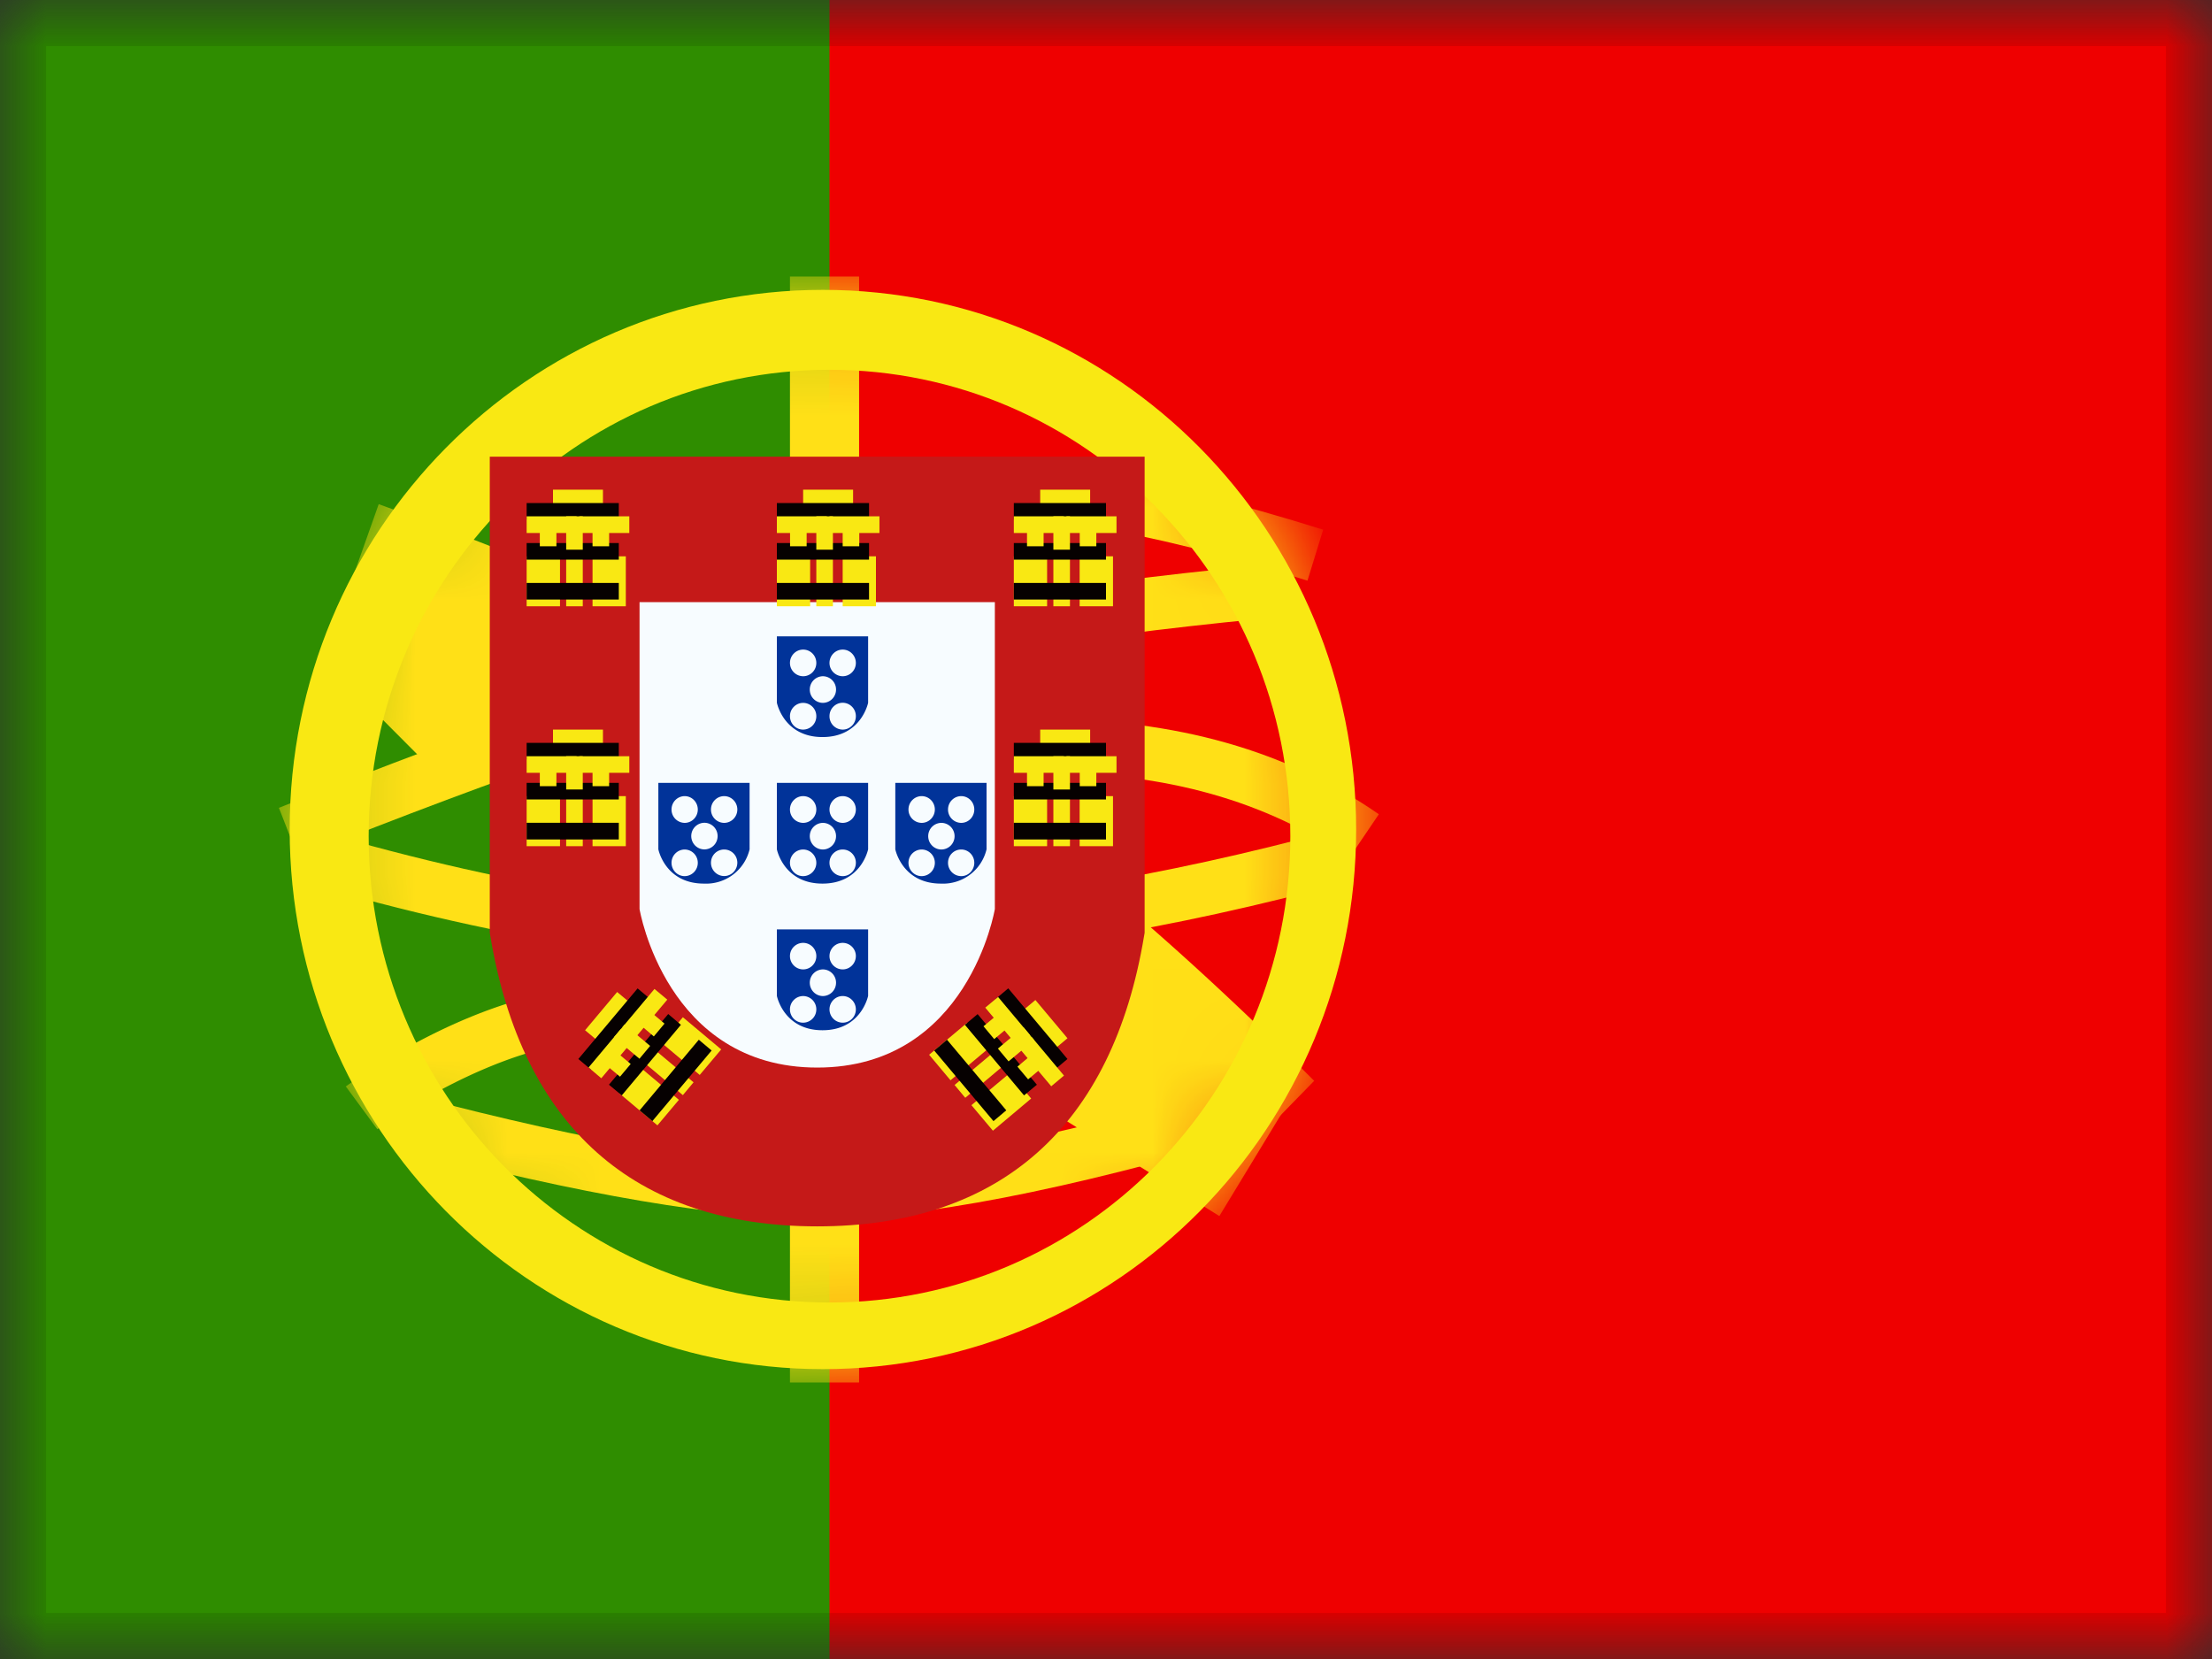 <svg xmlns="http://www.w3.org/2000/svg" fill="none" viewBox="0 0 24 18"><rect x="0" y="0" width="24" height="18" fill="#333333" stroke="none"/><g clip-path="url(#a)"><mask id="b" width="24" height="18" x="0" y="0" maskUnits="userSpaceOnUse" style="mask-type:luminance"><path fill="#fff" d="M0 0h24v18H0z"/></mask><g mask="url(#b)"><path fill="#EF0000" fill-rule="evenodd" d="M6 0h18v18H6V0Z" clip-rule="evenodd"/><path fill="#2F8D00" fill-rule="evenodd" d="M0 0h9v18H0V0Z" clip-rule="evenodd"/><mask id="c" width="12" height="12" x="3" y="3" maskUnits="userSpaceOnUse" style="mask-type:luminance"><path fill="#fff" fill-rule="evenodd" d="M8.929 14.855c-3.196 0-5.786-2.621-5.786-5.855 0-3.234 2.59-5.855 5.786-5.855 3.195 0 5.785 2.621 5.785 5.855 0 3.234-2.59 5.855-5.785 5.855Z" clip-rule="evenodd"/></mask><g fill="#FFE017" mask="url(#c)"><path fill-rule="evenodd" d="M8.571 3h.75v2.024h-.75V3Zm0 10.12h.75V15h-.75v-1.88Z" clip-rule="evenodd"/><path d="m3.236 9.303-.21-.538c2.314-.924 4.06-1.52 5.245-1.788 1.739-.394 3.65-.686 5.731-.875l.052.576c-2.059.187-3.944.475-5.658.863-1.15.26-2.872.848-5.16 1.762Z"/><path d="m14.356 5.748-.17.552c-1.75-.552-3.174-.79-4.269-.716l-.038-.577c1.176-.079 2.666.17 4.477.74Zm.604 3.087-.323.477c-.891-.62-1.99-.93-3.302-.93v-.579c1.423 0 2.634.343 3.626 1.032Z"/><path d="m14.476 9.008.148.558c-1.922.521-3.726.816-5.413.886-1.699.07-3.679-.226-5.942-.887l.159-.556c2.208.645 4.128.932 5.76.865 1.643-.068 3.406-.356 5.288-.866Z"/><path d="m14.259 11.727-.904.926c-1.716-1.715-3.227-2.941-4.524-3.678-1.318-.75-3.038-1.51-5.156-2.28l.434-1.225c2.18.793 3.964 1.582 5.352 2.37 1.41.802 3.006 2.097 4.798 3.887Zm-10.165.525-.342-.464a6.95 6.95 0 0 1 .89-.541c.638-.324 1.278-.526 1.888-.544l.09-.002v.579h-.073c-.514.016-1.078.195-1.648.484a6.383 6.383 0 0 0-.805.488Z"/><path d="m4.36 12.452.143-.56c1.905.502 3.374.752 4.399.752 1.021 0 2.541-.295 4.55-.887l.16.555c-2.057.606-3.623.91-4.71.91-1.083 0-2.595-.257-4.543-.77ZM3.617 7.27l.905-.923 1.326 1.33-.906.924-1.325-1.33Z"/><path d="m11.127 11.886.673-1.109 2.103 1.309-.673 1.108-2.103-1.308Z"/></g><path fill="#F9E813" fill-rule="evenodd" d="M3.143 9c0 3.234 2.59 5.855 5.786 5.855 3.195 0 5.785-2.621 5.785-5.855 0-3.234-2.59-5.855-5.785-5.855-3.196 0-5.786 2.621-5.786 5.855ZM14 9.072c0 2.795-2.239 5.06-5 5.06s-5-2.265-5-5.06c0-2.794 2.239-5.06 5-5.06s5 2.266 5 5.06Z" clip-rule="evenodd"/><path fill="#fff" d="M5.743 5.389v4.695c.309 1.859 1.35 2.788 3.124 2.788 1.773 0 2.814-.929 3.124-2.788V5.39H5.743Z"/><path fill="#C51918" d="M5.314 4.955h7.105v5.166l-.006.035c-.343 2.064-1.56 3.15-3.546 3.15-1.987 0-3.204-1.086-3.547-3.15l-.006-.035V4.955Z"/><path fill="#F7FCFF" d="M6.94 6.533h3.854v3.33s-.286 1.72-1.927 1.72c-1.642 0-1.928-1.72-1.928-1.72v-3.33Z"/><path fill="#F9E813" fill-rule="evenodd" d="M6 5.313h.542v.362H6v-.362Z" clip-rule="evenodd"/><path fill="#060101" fill-rule="evenodd" d="M5.714 5.458h1v.18h-1v-.18Z" clip-rule="evenodd"/><path fill="#F9E813" fill-rule="evenodd" d="M5.714 5.602h.542v.181h-.542v-.18Zm.572 0h.542v.181h-.542v-.18Zm-.572.434h.362v.542h-.362v-.542Zm.715 0h.361v.542h-.361v-.542Zm-.286 0h.18v.542h-.18v-.542Z" clip-rule="evenodd"/><path fill="#060101" fill-rule="evenodd" d="M5.714 5.892h1v.18h-1v-.18Zm0 .433h1v.18h-1v-.18Z" clip-rule="evenodd"/><path fill="#F9E813" fill-rule="evenodd" d="M5.857 5.747h.18v.18h-.18v-.18Zm.572 0h.18v.18h-.18v-.18Zm-.286-.145h.18v.362h-.18v-.362Zm2.571-.289h.542v.362h-.542v-.362Z" clip-rule="evenodd"/><path fill="#060101" fill-rule="evenodd" d="M8.429 5.458h1v.18h-1v-.18Z" clip-rule="evenodd"/><path fill="#F9E813" fill-rule="evenodd" d="M8.429 5.602h.542v.181h-.542v-.18Zm.571 0h.542v.181H9v-.18Zm-.571.434h.361v.542h-.361v-.542Zm.714 0h.361v.542h-.361v-.542Zm-.286 0h.18v.542h-.18v-.542Z" clip-rule="evenodd"/><path fill="#060101" fill-rule="evenodd" d="M8.429 5.892h1v.18h-1v-.18Zm0 .433h1v.18h-1v-.18Z" clip-rule="evenodd"/><path fill="#F9E813" fill-rule="evenodd" d="M8.571 5.747h.181v.18h-.18v-.18Zm.572 0h.18v.18h-.18v-.18Zm-.286-.145h.18v.362h-.18v-.362Zm2.429-.289h.542v.362h-.542v-.362Z" clip-rule="evenodd"/><path fill="#060101" fill-rule="evenodd" d="M11 5.458h1v.18h-1v-.18Z" clip-rule="evenodd"/><path fill="#F9E813" fill-rule="evenodd" d="M11 5.602h.542v.181H11v-.18Zm.571 0h.543v.181h-.543v-.18ZM11 6.036h.361v.542H11v-.542Zm.714 0h.362v.542h-.362v-.542Zm-.285 0h.18v.542h-.18v-.542Z" clip-rule="evenodd"/><path fill="#060101" fill-rule="evenodd" d="M11 5.892h1v.18h-1v-.18Zm0 .433h1v.18h-1v-.18Z" clip-rule="evenodd"/><path fill="#F9E813" fill-rule="evenodd" d="M11.143 5.747h.18v.18h-.18v-.18Zm.571 0h.181v.18h-.18v-.18Zm-.285-.145h.18v.362h-.18v-.362Zm-.143 2.314h.542v.361h-.542v-.361Z" clip-rule="evenodd"/><path fill="#060101" fill-rule="evenodd" d="M11 8.06h1v.18h-1v-.18Z" clip-rule="evenodd"/><path fill="#F9E813" fill-rule="evenodd" d="M11 8.205h.542v.18H11v-.18Zm.571 0h.543v.18h-.543v-.18ZM11 8.638h.361v.543H11v-.543Zm.714 0h.362v.543h-.362v-.543Zm-.285 0h.18v.543h-.18v-.543Z" clip-rule="evenodd"/><path fill="#060101" fill-rule="evenodd" d="M11 8.494h1v.18h-1v-.18Zm0 .433h1v.181h-1v-.18Z" clip-rule="evenodd"/><path fill="#F9E813" fill-rule="evenodd" d="M11.143 8.35h.18v.18h-.18v-.18Zm.571 0h.181v.18h-.18v-.18Zm-.285-.145h.18v.361h-.18v-.361ZM6 7.916h.542v.361H6v-.361Z" clip-rule="evenodd"/><path fill="#060101" fill-rule="evenodd" d="M5.714 8.06h1v.18h-1v-.18Z" clip-rule="evenodd"/><path fill="#F9E813" fill-rule="evenodd" d="M5.714 8.205h.542v.18h-.542v-.18Zm.572 0h.542v.18h-.542v-.18Zm-.572.433h.362v.543h-.362v-.543Zm.715 0h.361v.543h-.361v-.543Zm-.286 0h.18v.543h-.18v-.543Z" clip-rule="evenodd"/><path fill="#060101" fill-rule="evenodd" d="M5.714 8.494h1v.18h-1v-.18Zm0 .433h1v.181h-1v-.18Z" clip-rule="evenodd"/><path fill="#F9E813" fill-rule="evenodd" d="M5.857 8.35h.18v.18h-.18v-.18Zm.572 0h.18v.18h-.18v-.18Zm-.286-.145h.18v.361h-.18v-.361Zm.205 2.973.348-.415.277.232-.348.415-.277-.232Z" clip-rule="evenodd"/><path fill="#060101" fill-rule="evenodd" d="m6.275 11.49.643-.766.138.116-.643.766-.138-.116Z" clip-rule="evenodd"/><path fill="#F9E813" fill-rule="evenodd" d="m6.386 11.582.348-.415.139.116-.349.416-.138-.117Zm.367-.437.348-.415.139.116-.349.415-.138-.116Zm-.035.716.232-.277.416.349-.233.277-.415-.349Zm.459-.547.232-.277.416.349-.233.277-.415-.349Zm-.184.219.117-.138.415.348-.116.139-.416-.349Z" clip-rule="evenodd"/><path fill="#060101" fill-rule="evenodd" d="m6.607 11.769.643-.767.138.117-.642.766-.139-.116Zm.333.278.642-.766.139.117-.643.766-.139-.117Z" clip-rule="evenodd"/><path fill="#F9E813" fill-rule="evenodd" d="m6.588 11.566.116-.138.139.116-.116.138-.139-.116Zm.368-.438.116-.138.138.116-.116.139-.138-.117Zm-.295.126.116-.138.277.232-.116.139-.277-.233Zm4.573-.404.348.415-.277.232-.348-.415.277-.232Z" clip-rule="evenodd"/><path fill="#060101" fill-rule="evenodd" d="m10.94 10.724.642.766-.138.116-.643-.766.138-.116Z" clip-rule="evenodd"/><path fill="#F9E813" fill-rule="evenodd" d="m10.829 10.817.348.415-.138.116-.349-.415.139-.116Zm.367.437.348.416-.138.116-.349-.415.139-.117Zm-.7-.159.233.277-.416.349-.232-.277.415-.349Zm.46.548.232.276-.415.349-.233-.277.416-.348Zm-.184-.219.116.138-.415.349-.116-.139.415-.348Z" clip-rule="evenodd"/><path fill="#060101" fill-rule="evenodd" d="m10.607 11.003.643.766-.139.116-.642-.766.138-.116Zm-.332.278.643.766-.139.117-.643-.766.139-.117Z" clip-rule="evenodd"/><path fill="#F9E813" fill-rule="evenodd" d="m10.81 11.019.116.139-.139.116-.116-.139.139-.116Zm.367.438.116.138-.138.116-.116-.138.138-.116Zm-.073-.312.116.139-.277.232-.116-.139.277-.232Z" clip-rule="evenodd"/><path fill="#013399" fill-rule="evenodd" d="M9.419 6.904h-.99v.72s.073.373.495.373c.421 0 .495-.372.495-.372v-.721Zm-.562.289c0 .08-.064.144-.143.144a.144.144 0 0 1-.143-.144c0-.08.064-.145.143-.145.08 0 .143.065.143.145Zm-.143.723a.144.144 0 0 0 .143-.145.144.144 0 0 0-.143-.145.144.144 0 0 0-.143.145c0 .08.064.145.143.145Zm.572-.145c0 .08-.064.145-.143.145A.144.144 0 0 1 9 7.77c0-.08.064-.145.143-.145.079 0 .143.065.143.145Zm-.357-.145a.144.144 0 0 0 .142-.144.144.144 0 0 0-.142-.145.144.144 0 0 0-.143.145c0 .08.064.144.143.144Zm.357-.433c0 .08-.064.144-.143.144A.144.144 0 0 1 9 7.193c0-.08.064-.145.143-.145.079 0 .143.065.143.145Zm.133 1.301h-.99v.721s.073.372.495.372c.421 0 .495-.372.495-.372v-.721Zm-.562.289c0 .08-.064.145-.143.145a.144.144 0 0 1-.143-.145c0-.08.064-.145.143-.145.08 0 .143.065.143.145Zm-.143.723a.144.144 0 0 0 .143-.145.144.144 0 0 0-.143-.144.144.144 0 0 0-.143.144c0 .08.064.145.143.145Zm.572-.145c0 .08-.064.145-.143.145A.144.144 0 0 1 9 9.36a.143.143 0 1 1 .286 0Zm-.357-.144a.144.144 0 0 0 .142-.145.144.144 0 0 0-.142-.144.144.144 0 0 0-.143.144c0 .08.064.145.143.145Zm.357-.434c0 .08-.064.145-.143.145A.144.144 0 0 1 9 8.783c0-.08.064-.145.143-.145.079 0 .143.065.143.145Zm1.418-.289h-.99v.721s.074.372.495.372a.485.485 0 0 0 .495-.372v-.721Zm-.561.289c0 .08-.064.145-.143.145a.144.144 0 0 1-.143-.145c0-.08.064-.145.143-.145.079 0 .143.065.143.145ZM10 9.506a.144.144 0 0 0 .143-.145.144.144 0 0 0-.143-.144.144.144 0 0 0-.143.144c0 .08.064.145.143.145Zm.571-.145c0 .08-.063.145-.142.145a.144.144 0 0 1-.143-.145c0-.08.064-.144.143-.144.079 0 .142.065.142.144Zm-.357-.144a.144.144 0 0 0 .143-.145.144.144 0 0 0-.143-.144.144.144 0 0 0-.143.144c0 .08.064.145.143.145Zm.357-.434c0 .08-.063.145-.142.145a.144.144 0 0 1-.143-.145c0-.08.064-.145.143-.145.079 0 .142.065.142.145Zm-2.438-.289h-.99v.721s.073.372.495.372a.485.485 0 0 0 .495-.372v-.721Zm-.562.289c0 .08-.064.145-.142.145a.144.144 0 0 1-.143-.145c0-.08.064-.145.143-.145.078 0 .142.065.142.145Zm-.142.723a.144.144 0 0 0 .142-.145.144.144 0 0 0-.142-.144.144.144 0 0 0-.143.144c0 .08.064.145.143.145ZM8 9.36c0 .08-.064.145-.143.145a.144.144 0 0 1-.143-.145.143.143 0 1 1 .286 0Zm-.357-.144a.144.144 0 0 0 .143-.145.144.144 0 0 0-.143-.144.144.144 0 0 0-.143.144c0 .08.064.145.143.145ZM8 8.783c0 .08-.064.145-.143.145a.144.144 0 0 1-.143-.145c0-.08.064-.145.143-.145.079 0 .143.065.143.145Zm1.419 1.301h-.99v.721s.073.373.495.373c.421 0 .495-.373.495-.373v-.72Zm-.562.29c0 .08-.064.144-.143.144a.144.144 0 0 1-.143-.145.143.143 0 1 1 .286 0Zm-.143.722a.144.144 0 0 0 .143-.144.144.144 0 0 0-.143-.145.144.144 0 0 0-.143.145c0 .08.064.144.143.144Zm.572-.144c0 .08-.064.144-.143.144A.144.144 0 0 1 9 10.952c0-.08.064-.145.143-.145.079 0 .143.065.143.145Zm-.357-.145a.144.144 0 0 0 .142-.145.144.144 0 0 0-.142-.144.144.144 0 0 0-.143.144c0 .08.064.145.143.145Zm.357-.434c0 .08-.064.145-.143.145A.144.144 0 0 1 9 10.373a.143.143 0 1 1 .286 0Z" clip-rule="evenodd"/></g></g><path stroke="#000" stroke-opacity=".1" stroke-width=".5" d="M.25.25h23.5v17.5H.25z"/><defs><clipPath id="a"><path fill="#fff" d="M0 0h24v18H0z"/></clipPath></defs></svg>